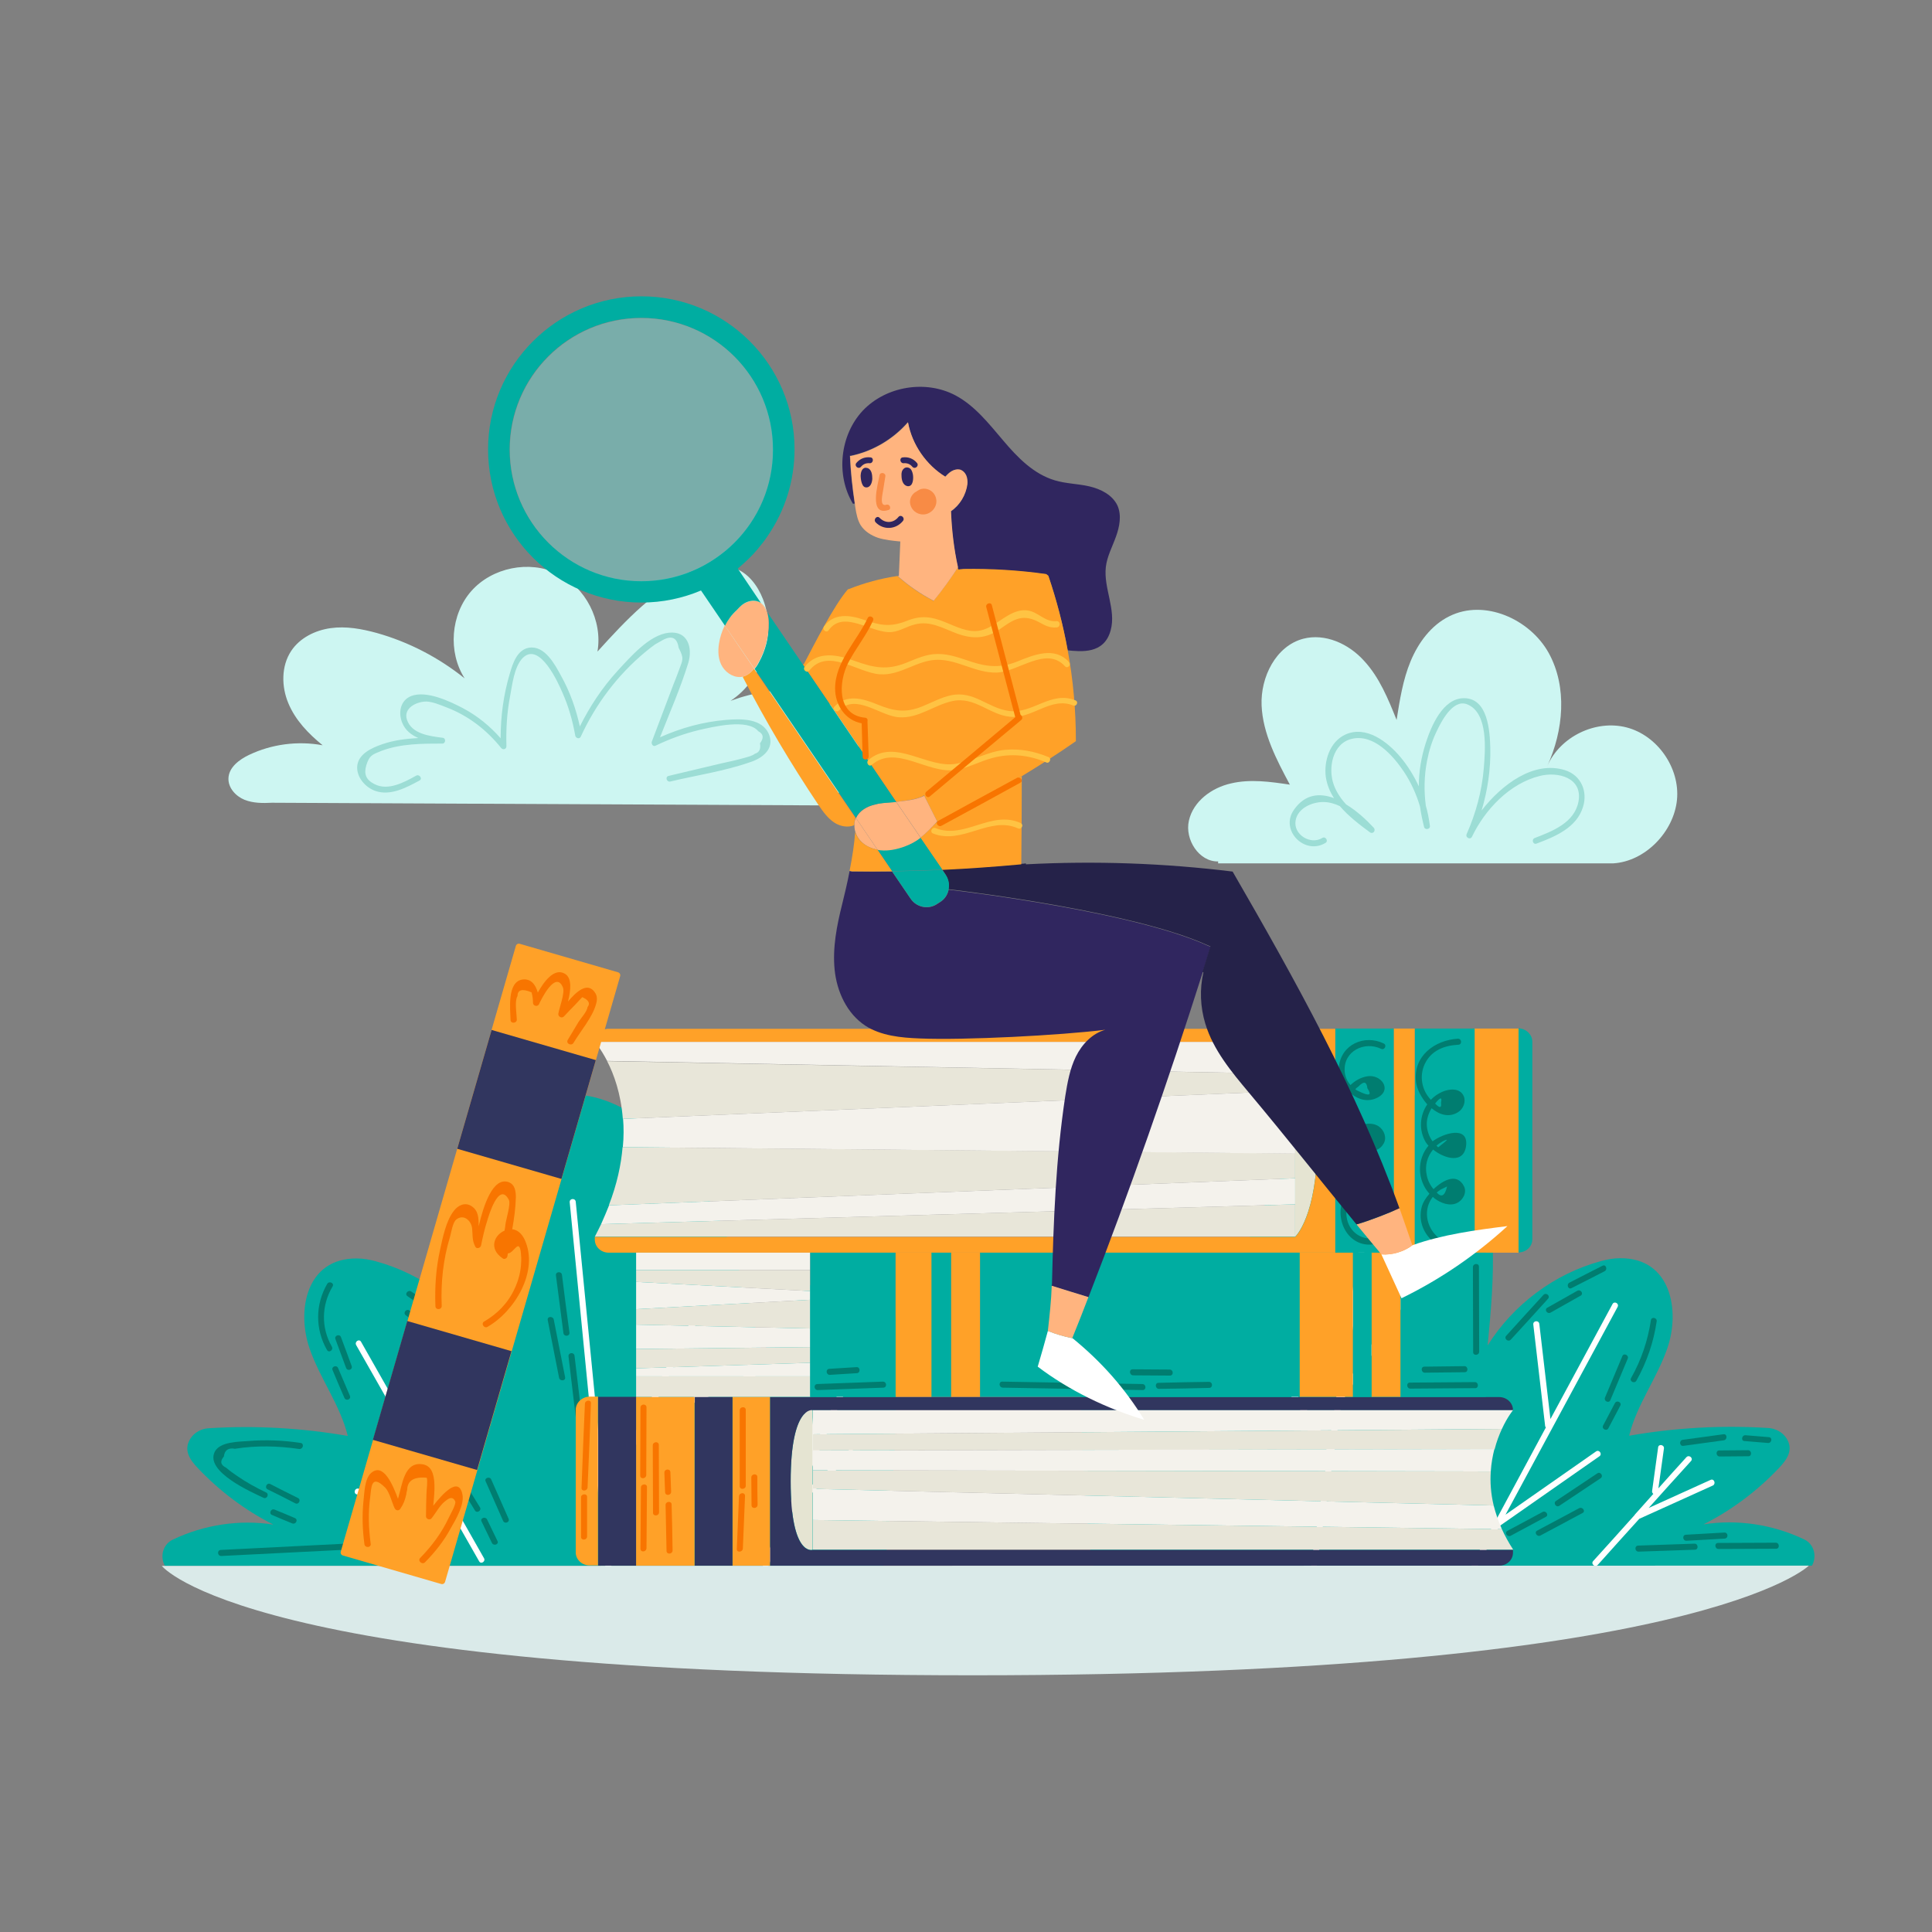 <?xml version="1.0" encoding="utf-8"?>
<!-- Generator: Adobe Illustrator 25.4.1, SVG Export Plug-In . SVG Version: 6.00 Build 0)  -->
<svg version="1.1" id="Capa_1" xmlns="http://www.w3.org/2000/svg" xmlns:xlink="http://www.w3.org/1999/xlink" x="0px" y="0px"
	 viewBox="0 0 800 800" style="enable-background:new 0 0 800 800;" xml:space="preserve">
<rect x="0" y="0" width="800" height="800" fill="#808080" stroke="none"/>
<style type="text/css">
	.st0{fill:#00ADA1;}
	.st1{fill:#FFFFFF;}
	.st2{fill:#007D70;}
	.st3{fill:#E8E6D9;}
	.st4{fill:#F4F2EC;}
	.st5{fill:#E5E4D2;}
	.st6{fill:#FFA128;}
	.st7{fill:#31365F;}
	.st8{fill:#F87500;}
	.st9{fill:#DAEAE9;}
	.st10{fill:#CDF6F2;}
	.st11{fill:#9CDDD5;}
	.st12{opacity:0.46;fill:#72E2DB;}
	.st13{fill:#30265F;}
	.st14{fill:#FFB47F;}
	.st15{fill:#252249;}
	.st16{fill:#F88B45;}
	.st17{fill:#FFC343;}
</style>
<g>
	<g>
		<g>
			<path class="st0" d="M447.3,555.3c-0.3,30.5,1.2,61,4.7,91.4l1,1.6h297.3c2.1-3.7,1-8.9-3.3-10.9c-12.8-6.1-27.5-8.4-41.6-6.2
				c11.7-5.9,22.3-13.9,31.3-23.4c3.1-3.3,6.2-7.4,3-12.3c-1.7-2.6-4.7-4.1-7.7-4.2c-19.2-1.2-38.5-0.1-57.4,3.2
				c3.1-12.8,11.5-23.7,15.8-36.2c5.4-15.5,1.6-37.5-19.6-37.3c-2.7,0-5.3,0.5-7.9,1.2c-19.2,5.2-36.3,18-46.9,34.9
				c2.7-27.9,5.1-57.3-6.9-82.6c-3.7-7.8-9.1-15.4-17.1-19c-11.1-5.1-24.5-1.1-34.9,5.4c-16.5,10.4-28.5,26.9-36.7,44.7
				c-8.2,17.8-12.9,36.9-17.5,55.8c-5.5-12.6-11.6-25.9-24.7-32.2c-6.5-3.1-14.1-3.4-20.4,0.1C448.2,534.8,447.5,545.6,447.3,555.3z
				"/>
			<path class="st0" d="M371.3,555.4c0.3,30.5-1.2,61-4.7,91.4l-1,1.6H68.3c-2.1-3.7-1-8.9,3.3-10.9c12.8-6.1,27.5-8.4,41.6-6.2
				c-11.7-5.9-22.3-13.9-31.3-23.4c-3.1-3.3-6.2-7.4-3-12.3c1.7-2.6,4.7-4.1,7.7-4.2c19.2-1.2,38.5-0.1,57.4,3.2
				c-3.1-12.8-11.5-23.7-15.8-36.2c-5.4-15.5-1.6-37.5,19.6-37.3c2.7,0,5.3,0.5,7.9,1.2c19.2,5.2,36.3,18,46.9,34.9
				c-2.7-27.9-5.1-57.3,6.9-82.6c3.7-7.8,9.1-15.4,17.1-19c11.1-5.1,24.5-1.1,34.9,5.4c16.5,10.4,28.5,26.9,36.7,44.7
				c8.2,17.8,12.9,36.9,17.5,55.8c5.5-12.6,11.6-25.9,24.7-32.2c6.5-3.1,14.1-3.4,20.4,0.1C370.5,535,371.2,545.7,371.3,555.4z"/>
			<path class="st1" d="M311.3,568.3c-14.1,6-28.2,11.9-42.3,17.9c6.2-13.4,13-26.5,20.1-39.5c0.8-1.4-1.4-2.5-2.2-1.1
				c-13.9,24.9-26,50.7-36.2,77.3l-12.3-125.3c-0.2-1.6-2.6-1.4-2.5,0.2l14.9,152.2c0.2,1.6,2.6,1.4,2.5-0.2l-2.1-21.6
				c0,0,0,0,0.1-0.1c5-13.4,10.6-26.5,16.5-39.5c0.3,0.2,0.6,0.3,1.1,0.1c14.4-6.1,28.8-12.2,43.3-18.3
				C313.5,570,312.7,567.7,311.3,568.3z"/>
			<path class="st1" d="M200.4,645.2c-4.3-7.6-8.7-15.3-13-22.9c0-0.3-0.2-0.7-0.5-0.9c-2.4-4.2-4.8-8.4-7.2-12.6
				c1.7-15.8,3.3-31.6,5-47.4c0.2-1.6-2.2-2-2.4-0.5c-1.6,14.7-3.1,29.5-4.7,44.2c-9.4-16.5-18.7-33-28.1-49.5c-0.8-1.4-2.8,0-2,1.4
				c9.9,17.4,19.8,34.8,29.7,52.2c0,0.2-0.1,0.5-0.1,0.7c-0.1,0.9,0.6,1.4,1.3,1.4l5.4,9.5c-11.8-1.5-23.6-2.9-35.5-4.4
				c-1.6-0.2-2,2.2-0.5,2.4l37.5,4.7c4.4,7.7,8.7,15.3,13.1,23C199.2,647.9,201.2,646.5,200.4,645.2z"/>
			<path class="st1" d="M351.4,600.5c-6.9,6.6-13.9,13.2-20.8,19.8l20.5-46.5c0.6-1.4-1.6-2.5-2.2-1.1l-11.4,25.8
				c-0.5-5.3-1.1-10.5-1.6-15.8c-0.2-1.6-2.6-1.4-2.5,0.2c0.6,5.9,1.2,11.8,1.8,17.7c0.1,0.6,0.4,0.9,0.9,1L326,624.7
				c-0.1,0.1-0.3,0.2-0.4,0.4c-0.4,0.4-0.4,0.8-0.3,1.1l-9.4,21.3c-0.6,1.4,1.6,2.5,2.2,1.1l9.9-22.5c8.4-8,16.8-16,25.2-24
				C354.4,601,352.5,599.4,351.4,600.5z"/>
			<path class="st1" d="M594.5,515c-12.7,19.9-25.4,39.8-38.1,59.6c4.6-30.4,9.3-60.7,13.9-91.1c0.2-1.6-2.2-2-2.4-0.5
				c-5.8,38.2-11.7,76.4-17.5,114.6c-9.9-14.9-19.8-29.8-29.6-44.7c-0.9-1.3-2.9,0.1-2,1.4c10.3,15.6,20.6,31.1,31,46.7
				c0,0.1,0.1,0.1,0.2,0.2c-2.4,15.5-4.7,30.9-7.1,46.4c-0.2,1.6,2.2,2,2.4,0.5c3.5-22.7,6.9-45.4,10.4-68.2
				c0.2-0.1,0.5-0.2,0.6-0.5c13.5-21.1,27-42.2,40.5-63.3C597.6,514.7,595.4,513.6,594.5,515z"/>
			<path class="st1" d="M667.7,540L642,587.6c-1.5-13.1-3.1-26.3-4.6-39.4c-0.2-1.6-2.6-1.4-2.5,0.2c1.6,14,3.3,28,4.9,42
				c0,0.3,0.2,0.5,0.3,0.7L619,630.3c-0.2,0.1-0.3,0.2-0.5,0.3c-0.5,0.4-0.6,0.9-0.4,1.3c-2.9,5.4-5.8,10.7-8.7,16.1
				c-0.8,1.4,1.5,2.5,2.2,1.1l9.2-17.1c13.8-9.7,27.7-19.3,41.5-29c1.3-0.9-0.1-2.9-1.4-2c-12.5,8.7-25,17.5-37.5,26.2
				c15.5-28.7,30.9-57.3,46.4-86C670.6,539.7,668.4,538.6,667.7,540z"/>
			<path class="st1" d="M708.3,612.8c-8.5,3.9-17.1,7.7-25.6,11.6c5.8-6.5,11.6-12.9,17.5-19.4c1.1-1.2-0.8-2.8-1.9-1.6
				c-3.9,4.3-7.8,8.6-11.6,12.9c0.8-5.5,1.5-11,2.3-16.5c0.2-1.6-2.2-2-2.4-0.5c-0.8,6-1.7,12.1-2.5,18.1c-0.1,0.5,0.2,0.9,0.5,1.2
				c-2.5,2.8-5,5.6-7.5,8.4c-0.1,0.1-0.2,0.2-0.2,0.3c-5.7,6.4-11.4,12.7-17.2,19.1c-1.1,1.2,0.8,2.8,1.9,1.6
				c5.7-6.4,11.4-12.7,17.2-19.1c10.2-4.6,20.3-9.2,30.5-13.8C710.6,614.4,709.8,612.1,708.3,612.8z"/>
			<path class="st2" d="M205.6,498.5c-0.3,5.9-0.6,11.8-1,17.7c-0.1,1.6,2.4,1.4,2.5-0.2c0.3-5.9,0.6-11.8,1-17.7
				C208.2,496.7,205.7,496.9,205.6,498.5z"/>
			<path class="st2" d="M207.6,526.2c-0.2-1.6-2.6-1.4-2.5,0.2c0.9,7.5,1.8,15,2.6,22.6c0.2,1.6,2.6,1.4,2.5-0.2
				C209.4,541.2,208.5,533.7,207.6,526.2z"/>
			<path class="st2" d="M214.3,513.8c0-1.6-2.5-1.4-2.5,0.2c0.1,7.1,0.3,14.2,0.4,21.2c0,1.6,2.5,1.4,2.5-0.2
				C214.5,527.9,214.4,520.8,214.3,513.8z"/>
			<path class="st2" d="M135.5,531.6c-5,8.6-5,18.8-0.1,27.4c0.8,1.4,2.8,0,2-1.4c-4.5-7.9-4.3-17.1,0.3-24.9
				C138.6,531.3,136.3,530.3,135.5,531.6z"/>
			<path class="st2" d="M144.9,578l-4.9-11.5c-0.6-1.5-2.9-0.6-2.3,0.8c1.6,3.8,3.2,7.7,4.9,11.5C143.2,580.3,145.5,579.5,144.9,578
				z"/>
			<path class="st2" d="M145.6,565.6c-1.5-4-2.9-8-4.4-11.9c-0.5-1.5-2.9-0.7-2.3,0.8c1.5,4,2.9,8,4.4,11.9
				C143.9,568,146.2,567.1,145.6,565.6z"/>
			<path class="st2" d="M184.4,544.6c-4.7-3.3-9.4-6.6-14.1-9.8c-1.3-0.9-2.9,1-1.6,1.9l14.1,9.8
				C184.1,547.4,185.7,545.5,184.4,544.6z"/>
			<path class="st2" d="M179.1,550c-3.2-2.4-6.4-4.9-9.5-7.3c-1.3-1-2.9,0.9-1.6,1.9c3.2,2.4,6.4,4.9,9.5,7.3
				C178.7,552.8,180.3,550.9,179.1,550z"/>
			<path class="st2" d="M124.5,597.5c-7.2-1.1-14.4-1.4-21.7-0.8c-3.8,0.3-11.8,0.2-13.9,4.5c-4,8.2,15.1,16.6,20.2,19
				c1.4,0.7,2.5-1.5,1.1-2.2c-4.2-2-8.2-4.2-12.1-6.9c-1.5-1-3-2.1-4.4-3.3c-2.4-1.2-2.7-2.7-1-4.7c0.3-2.6,1.8-3.7,4.6-3.2
				c8.8-1.4,17.8-1.2,26.6,0.1C125.6,600.1,126,597.7,124.5,597.5z"/>
			<path class="st2" d="M122.1,628.6c-2.8-1.2-5.6-2.4-8.4-3.5c-1.5-0.6-2.5,1.6-1.1,2.2c2.8,1.2,5.6,2.4,8.4,3.5
				C122.5,631.4,123.6,629.2,122.1,628.6z"/>
			<path class="st2" d="M123.4,620.3c-3.8-1.9-7.7-3.8-11.5-5.8c-1.4-0.7-2.5,1.5-1.1,2.2c3.8,1.9,7.7,3.8,11.5,5.8
				C123.7,623.2,124.8,621,123.4,620.3z"/>
			<path class="st2" d="M147.1,639l-55.7,2.8c-1.6,0.1-1.4,2.5,0.2,2.5l55.7-2.8C148.9,641.4,148.7,638.9,147.1,639z"/>
			<path class="st2" d="M173.7,638.2c-6.2,0.4-12.4,0.8-18.6,1.2c-1.6,0.1-1.4,2.6,0.2,2.5c6.2-0.4,12.4-0.8,18.6-1.2
				C175.4,640.5,175.3,638.1,173.7,638.2z"/>
			<path class="st2" d="M161.7,633.1c-5.5,0.2-10.9,0.4-16.4,0.6c-1.6,0.1-1.4,2.5,0.2,2.5c5.5-0.2,10.9-0.4,16.4-0.6
				C163.5,635.5,163.3,633,161.7,633.1z"/>
			<path class="st2" d="M232.7,527.9c-0.2-1.6-2.7-1.4-2.5,0.2c1,8,2.1,15.9,3.1,23.9c0.2,1.6,2.7,1.4,2.5-0.2
				C234.7,543.9,233.7,535.9,232.7,527.9z"/>
			<path class="st2" d="M237.9,561.4c-0.2-1.6-2.6-1.4-2.5,0.2c2.3,19.3,4.6,38.7,6.9,58c0.2,1.6,2.6,1.4,2.5-0.2L237.9,561.4z"/>
			<path class="st2" d="M229.3,546.4c-0.3-1.5-2.8-1.4-2.5,0.2c1.6,8,3.1,15.9,4.7,23.9c0.3,1.5,2.8,1.4,2.5-0.2L229.3,546.4z"/>
			<path class="st2" d="M198.7,624.1c-3.9-6.3-7.7-12.5-11.6-18.8c-0.8-1.3-2.9,0-2,1.4c3.9,6.3,7.7,12.5,11.6,18.8
				C197.5,626.8,199.6,625.4,198.7,624.1z"/>
			<path class="st2" d="M206,638.1c-1.4-3-2.9-5.9-4.3-8.9c-0.7-1.4-3-0.6-2.3,0.8c1.4,3,2.9,5.9,4.3,8.9
				C204.4,640.3,206.7,639.5,206,638.1z"/>
			<path class="st2" d="M210.6,628.9c-2.4-5.4-4.8-10.9-7.2-16.3c-0.6-1.4-3-0.6-2.3,0.8c2.4,5.4,4.8,10.9,7.2,16.3
				C208.9,631.2,211.2,630.4,210.6,628.9z"/>
			<path class="st2" d="M232.9,457.5c-9,4.3-16.1,11.4-20.4,20.5c-0.7,1.4,1.5,2.5,2.2,1.1c4-8.5,10.6-15.2,19-19.2
				C235.1,459.1,234.3,456.8,232.9,457.5z"/>
			<path class="st2" d="M232.3,465.5c-4.2,4.1-8.4,8.1-12.6,12.2c-1.1,1.1,0.7,2.7,1.9,1.6c4.2-4.1,8.4-8.1,12.6-12.2
				C235.3,466,233.4,464.4,232.3,465.5z"/>
			<path class="st2" d="M639.1,536.2c-5.1,5.6-10.3,11.2-15.4,16.9c-1.1,1.2,0.8,2.8,1.9,1.6c5.1-5.6,10.3-11.2,15.4-16.9
				C642.1,536.6,640.2,535,639.1,536.2z"/>
			<path class="st2" d="M663.6,524.1c-4.6,2.3-9.2,4.7-13.7,7c-1.4,0.7-0.6,3,0.8,2.3c4.6-2.3,9.2-4.7,13.7-7
				C665.8,525.7,665,523.4,663.6,524.1z"/>
			<path class="st2" d="M653.1,534.5c-4.1,2.3-8.3,4.7-12.4,7c-1.4,0.8,0,2.8,1.4,2c4.1-2.3,8.3-4.7,12.4-7
				C655.9,535.7,654.5,533.7,653.1,534.5z"/>
			<path class="st2" d="M683.6,546.7c-1.3,8.5-4,16.5-8.2,23.9c-0.8,1.4,1.4,2.5,2.2,1.1c4.3-7.7,7.1-15.8,8.4-24.6
				C686.2,545.6,683.8,545.1,683.6,546.7z"/>
			<path class="st2" d="M668.7,581c-1.6,3.1-3.3,6.2-4.9,9.3c-0.7,1.4,1.5,2.5,2.2,1.1c1.6-3.1,3.3-6.2,4.9-9.3
				C671.7,580.7,669.5,579.6,668.7,581z"/>
			<path class="st2" d="M671.8,561.5c-2.4,5.7-4.8,11.5-7.2,17.2c-0.6,1.5,1.6,2.5,2.2,1.1c2.4-5.7,4.8-11.5,7.2-17.2
				C674.6,561.2,672.4,560.1,671.8,561.5z"/>
			<path class="st2" d="M713.6,593.9c-5.6,0.8-11.2,1.5-16.8,2.3c-1.6,0.2-1.4,2.7,0.2,2.5c5.6-0.8,11.2-1.5,16.8-2.3
				C715.4,596.1,715.2,593.6,713.6,593.9z"/>
			<path class="st2" d="M732.5,595.1c-3.2-0.3-6.5-0.5-9.7-0.8c-1.6-0.1-2,2.3-0.5,2.4c3.2,0.3,6.5,0.5,9.7,0.8
				C733.6,597.7,734.1,595.3,732.5,595.1z"/>
			<path class="st2" d="M723.8,600.5c-4,0-8,0.1-11.9,0.1c-1.6,0-1.4,2.5,0.2,2.5c4,0,8-0.1,11.9-0.1
				C725.5,603,725.4,600.5,723.8,600.5z"/>
			<path class="st2" d="M701.7,639.2c-7.8,0.3-15.6,0.5-23.4,0.8c-1.6,0.1-1.4,2.5,0.2,2.5l23.4-0.8
				C703.4,641.6,703.2,639.2,701.7,639.2z"/>
			<path class="st2" d="M735.3,638.8c-8,0-15.9,0.1-23.9,0.1c-1.6,0-1.4,2.5,0.2,2.5c8,0,15.9-0.1,23.9-0.1
				C737,641.3,736.9,638.8,735.3,638.8z"/>
			<path class="st2" d="M714,634.6c-5.3,0.3-10.6,0.6-15.9,0.9c-1.6,0.1-1.4,2.5,0.2,2.5c5.3-0.3,10.6-0.6,15.9-0.9
				C715.8,636.9,715.6,634.5,714,634.6z"/>
			<path class="st2" d="M638.7,626.1l-14.5,7.8c-1.4,0.7,0,2.8,1.4,2l14.5-7.8C641.5,627.4,640.1,625.3,638.7,626.1z"/>
			<path class="st2" d="M661.4,610.1c-5.7,3.8-11.4,7.6-17.1,11.4c-1.3,0.9,0.1,2.9,1.4,2c5.7-3.8,11.4-7.6,17.1-11.4
				C664.1,611.2,662.7,609.2,661.4,610.1z"/>
			<path class="st2" d="M653.9,624.5c-5.8,3.1-11.6,6.2-17.4,9.3c-1.4,0.7,0,2.8,1.4,2c5.8-3.1,11.6-6.2,17.4-9.3
				C656.7,625.8,655.3,623.8,653.9,624.5z"/>
		</g>
		<g>
			<path class="st3" d="M536.3,512.1L536.3,512.1l-290,0c0.9-1.8,1.8-3.5,2.6-5.2l287.4-8.2V512.1z"/>
			<path class="st3" d="M536.3,477.6v10.3l-284.2,11.2c3.4-8.8,5.1-16.9,5.7-24.1L536.3,477.6z"/>
			<path class="st3" d="M536.3,444.7v6.9l-278.4,11.7c-0.8-10.5-3.7-18.5-6.5-23.9L536.3,444.7z"/>
			<path class="st4" d="M536.3,487.9v10.8l-287.4,8.2c1.2-2.7,2.3-5.3,3.3-7.8L536.3,487.9z"/>
			<path class="st4" d="M536.3,451.6v26.1L257.9,475c0.4-4.2,0.4-8.1,0.1-11.7L536.3,451.6z"/>
			<path class="st4" d="M536.3,431.3v13.4l-284.9-5.4c-2.7-5.2-5.1-7.9-5.1-7.9H536.3z"/>
			<path class="st5" d="M536.3,431.3c0,0,9.2,9.6,9.2,41s-9.2,39.8-9.2,39.8v-13.4v-10.8v-10.3v-26.1v-6.9V431.3z"/>
			<path class="st0" d="M634.5,431.3v81.9c0,3-2.6,5.4-5.7,5.4v-92.8C631.9,425.9,634.5,428.4,634.5,431.3z"/>
			<rect x="610.6" y="425.9" class="st6" width="18.2" height="92.8"/>
			<rect x="585.8" y="425.9" class="st0" width="24.8" height="92.8"/>
			<rect x="577.1" y="425.9" class="st6" width="8.7" height="92.8"/>
			<rect x="552.9" y="425.9" class="st0" width="24.2" height="92.8"/>
			<path class="st6" d="M552.9,425.9v92.8H252c-3.1,0-5.7-2.4-5.7-5.4v-1.1h290v0c0,0,9.2-8.4,9.2-39.8s-9.2-41-9.2-41h-290
				c0-3,2.6-5.4,5.7-5.4H552.9z"/>
			<path class="st2" d="M562.5,491.7c4.9,2.1,11.7,3.2,11.2-3c-0.2-3.5-4.3-4.1-6.9-3.2c-1.9,0.7-3.7,1.8-5.3,3.3
				c-0.2-0.1-0.4-0.2-0.6-0.4c-1.6-1.3-2.8-2.9-3.6-4.7c-1.4-3.3-0.9-8.9,1.7-12.2c4.2,4.2,10.6,7.6,13.9,2.1c1.5-2.5,0.2-5.7-2-7.2
				c-3.2-2.1-7.7-0.9-10.7,1.1c-0.4,0.2-0.7,0.5-1,0.8c-0.6-0.8-1.1-1.7-1.5-2.6c-1.7-4.3-0.9-9.2,1.8-12.8c3.1,2.5,7,3.6,10.9,1.6
				c6.3-3.3,1.4-9.9-4.4-8.8c-2.7,0.5-4.9,1.8-6.8,3.6c-1.4-1.6-2.3-3.7-2.4-5.8c-0.5-8.3,8.2-12.5,15.1-9.2
				c1.4,0.7,2.5-1.5,1.1-2.2c-8-3.9-17.7,0.4-18.6,9.7c-0.3,3.2,1.1,6.6,3.3,9.3c-3.2,4.3-4.3,10.4-2.3,15.4c0.4,1,1.2,2.2,2.2,3.4
				c-4.7,5.3-4.9,13.7,0.3,19.1c0.4,0.4,1.1,0.9,2,1.5c-1.7,1.9-3.1,4.2-3.9,6.4c-3.4,9.3,3.1,20.4,13.7,18.2
				c1.5-0.3,1.4-2.8-0.2-2.5c-6.4,1.3-11.8-3.4-12-9.9c-0.1-3.3,1.2-6.7,3.2-9.2C561.2,492.7,561.8,492.2,562.5,491.7z M566.2,450.6
				c2,3,0.8,3.4-3.5,1.3c-0.5-0.2-1.1-0.5-1.5-0.9c0.4-0.4,0.8-0.8,1.3-1.1C564.7,447.6,565.9,447.8,566.2,450.6z M567,473.5
				c-0.9-0.3-1.9-0.6-2.8-0.9c-1.3-0.6-2.5-1.5-3.5-2.6c0.7-0.5,1.5-0.9,2.3-1.1C565.4,467.1,566.7,468.7,567,473.5z M565.9,488.7
				c0.1,0.7,0.2,1.4,0.3,2.1c-0.7-0.1-1.3-0.3-1.9-0.5C564.9,489.8,565.5,489.3,565.9,488.7z"/>
			<path class="st2" d="M607.1,474.2c0.8-8.2-9.5-4.9-13.9-1.6c-1.5-2-2.4-4.7-2.4-7.2c0-2.3,0.8-4.6,2-6.5c3.2,2.7,7.2,4,11,1.6
				c2.1-1.3,3.3-4.3,2.3-6.6c-1.5-3.5-6-3.1-8.9-1.8c-1.8,0.8-3.4,1.9-4.7,3.3c-3.8-3.9-4.9-9.9-2.5-14.9c2.7-5.6,8.1-7.6,13.9-7.9
				c1.6-0.1,1.4-2.5-0.2-2.5c-9.6,0.6-18.5,7.1-17.4,17.7c0.3,2.9,2.1,6.6,4.7,9.5c-3.1,4.5-3.6,10.7-0.6,15.7
				c0.3,0.5,0.7,1,1.1,1.4c-4.9,5.8-4.6,14.4,0.4,19.9c-1.6,1.8-2.7,3.7-3.1,5.1c-2.9,10.3,6.1,19.2,16.2,18.4
				c1.6-0.1,1.4-2.6-0.2-2.5c-11.1,0.9-17.8-11.7-11.5-19.7c0.3,0.2,0.5,0.5,0.8,0.7c2.5,1.9,6.3,3.3,9.3,1.8
				c2.4-1.2,4.1-4.3,2.8-6.9c-2.8-5.5-8.4-2.8-12.6,1.2c-1.4-1.6-2.4-3.6-2.8-5.7c-0.9-4,0.2-7.8,2.6-10.7
				C598.1,479.8,606.3,482.2,607.1,474.2z M596.7,456.6c0.3,2.2-0.5,2.4-2.4,0.4c0,0,0,0,0-0.1C596.4,454.3,597.2,454.1,596.7,456.6
				z M599.2,491.3c-0.9,3.9-2.3,4.7-4.3,2.5c0.5-0.4,1-0.8,1.6-1.2C597.4,492.2,598.3,491.7,599.2,491.3z M595.5,475.1
				c-0.2-0.2-0.4-0.5-0.7-0.7c0.8-0.7,1.7-1.3,2.6-1.8C600.2,471.2,599.5,472,595.5,475.1z"/>
		</g>
		<g>
			<path class="st3" d="M336.6,629.4v12.3h290c-1.9-2.9-3.4-5.7-4.7-8.5v0h0L336.6,629.4z"/>
			<path class="st3" d="M336.6,608.8v7.7l281.9,6.9c-1.2-5-1.5-9.7-1.2-14.1l-0.1,0L336.6,608.8z"/>
			<path class="st3" d="M336.6,593.9v6.7l282.3-0.5c0.8-3.2,1.9-6,3-8.4L336.6,593.9z"/>
			<path class="st4" d="M336.6,616.5v12.9l285.3,3.8c-1.5-3.4-2.6-6.7-3.4-9.8L336.6,616.5z"/>
			<path class="st4" d="M336.6,600.6v8.2l280.6,0.5l0.1,0c0.2-3.4,0.8-6.5,1.5-9.3L336.6,600.6z"/>
			<path class="st4" d="M336.6,583.8v10.1l285.3-2.2h0v0c2.3-5,4.7-7.9,4.7-7.9H336.6z"/>
			<path class="st5" d="M327.4,613.3c0,31.4,9.1,28.4,9.1,28.4v-12.3v-12.9v-7.7v-8.2v-6.7v-10.1
				C336.6,583.8,327.4,581.9,327.4,613.3z"/>
			<rect x="247.7" y="578.4" class="st7" width="15.8" height="69.9"/>
			<rect x="303.3" y="578.4" class="st6" width="15.6" height="69.9"/>
			<path class="st6" d="M238.4,583.8v59c0,3,2.6,5.4,5.7,5.4h3.5v-69.9h-3.5C241,578.4,238.4,580.8,238.4,583.8z"/>
			<rect x="263.4" y="578.4" class="st6" width="24.2" height="69.9"/>
			<rect x="287.7" y="578.4" class="st7" width="15.6" height="69.9"/>
			<path class="st7" d="M318.9,578.4v69.9h301.9c3.2,0,5.7-2.4,5.7-5.4v-1.1h-290c0,0-9.1,3-9.1-28.4s9.1-29.5,9.1-29.5h290
				c0-3-2.6-5.4-5.7-5.4H318.9z"/>
			<path class="st8" d="M265.2,582.9c0,9.4-0.1,18.7-0.1,28.1c0,1.6,2.4,1.4,2.5-0.2c0-9.4,0.1-18.7,0.1-28.1
				C267.6,581.1,265.2,581.3,265.2,582.9z"/>
			<path class="st8" d="M265.4,615.9c-0.1,8.5-0.1,16.9-0.2,25.4c0,1.6,2.4,1.4,2.5-0.2c0.1-8.5,0.1-16.9,0.2-25.4
				C267.9,614.2,265.4,614.4,265.4,615.9z"/>
			<path class="st8" d="M272.8,598.3c0-1.6-2.5-1.4-2.5,0.2l0.1,27.9c0,1.6,2.5,1.4,2.5-0.2C272.9,616.9,272.8,607.6,272.8,598.3z"
				/>
			<path class="st8" d="M278.1,623c0-1.6-2.5-1.4-2.5,0.2c0.1,6.3,0.3,12.7,0.4,19c0,1.6,2.5,1.4,2.5-0.2
				C278.4,635.7,278.3,629.4,278.1,623z"/>
			<path class="st8" d="M277.6,609.6c-0.1-1.6-2.5-1.4-2.5,0.2c0.1,2.7,0.2,5.4,0.3,8.1c0.1,1.6,2.5,1.4,2.5-0.2
				C277.8,614.9,277.7,612.3,277.6,609.6z"/>
			<path class="st8" d="M308.8,583.8c0-1.6-2.5-1.4-2.5,0.2c0,10.5,0,20.9,0,31.4c0,1.6,2.5,1.4,2.5-0.2
				C308.8,604.7,308.8,594.3,308.8,583.8z"/>
			<path class="st8" d="M306,619.6c-0.3,7.3-0.6,14.5-0.9,21.8c-0.1,1.6,2.4,1.4,2.5-0.2c0.3-7.3,0.6-14.5,0.9-21.8
				C308.5,617.8,306.1,618,306,619.6z"/>
			<path class="st8" d="M313.6,611.6c0-1.6-2.5-1.4-2.5,0.2c0,3.8,0.1,7.7,0.1,11.5c0,1.6,2.5,1.4,2.5-0.2
				C313.6,619.2,313.6,615.4,313.6,611.6z"/>
			<path class="st8" d="M242.2,581.2c-0.5,11.6-1,23.3-1.4,34.9c-0.1,1.6,2.4,1.4,2.5-0.2c0.5-11.6,1-23.3,1.4-34.9
				C244.8,579.5,242.3,579.7,242.2,581.2z"/>
			<path class="st8" d="M240.6,620c0,5.5,0,10.9,0,16.4c0,1.6,2.5,1.4,2.5-0.2c0-5.5,0-10.9,0-16.4
				C243.1,618.3,240.6,618.5,240.6,620z"/>
		</g>
		<g>
			<polygon class="st3" points="335.5,525.9 335.5,534.6 263.4,530.8 263.4,525.9 			"/>
			<polygon class="st3" points="335.5,538.2 335.5,550.1 263.4,548.5 263.4,542.1 			"/>
			<polygon class="st3" points="335.5,557.8 335.5,564.3 263.4,566.6 263.4,558.6 			"/>
			<rect x="263.4" y="569.9" class="st3" width="72.1" height="8.5"/>
			<polygon class="st4" points="335.5,564.3 335.5,569.9 263.4,569.9 263.4,566.6 			"/>
			<polygon class="st4" points="335.5,550.1 335.5,557.8 263.4,558.6 263.4,548.5 			"/>
			<polygon class="st4" points="335.5,534.6 335.5,538.2 263.4,542.1 263.4,530.8 			"/>
			<rect x="263.4" y="518.7" class="st4" width="72.1" height="7.2"/>
			<rect x="579.9" y="518.7" class="st0" width="35.3" height="59.7"/>
			<rect x="567.9" y="518.7" class="st6" width="12" height="59.7"/>
			<rect x="560.2" y="518.7" class="st0" width="7.7" height="59.7"/>
			<rect x="538.1" y="518.7" class="st6" width="22.1" height="59.7"/>
			<rect x="405.8" y="518.7" class="st0" width="132.3" height="59.7"/>
			<rect x="393.8" y="518.7" class="st6" width="12" height="59.7"/>
			<rect x="385.6" y="518.7" class="st0" width="8.2" height="59.7"/>
			<rect x="370.8" y="518.7" class="st6" width="14.9" height="59.7"/>
			<polygon class="st0" points="335.5,564.3 335.5,557.8 335.5,550.1 335.5,538.2 335.5,534.6 335.5,525.9 335.5,518.7 370.8,518.7 
				370.8,578.4 335.5,578.4 335.5,569.9 			"/>
			<path class="st2" d="M473,573.1c-19.3-0.3-38.7-0.7-58-1c-1.6,0-1.4,2.4,0.2,2.5c19.3,0.3,38.7,0.7,58,1
				C474.8,575.5,474.6,573.1,473,573.1z"/>
			<path class="st2" d="M500.6,572.2c-7,0.1-13.9,0.2-20.9,0.4c-1.6,0-1.4,2.5,0.2,2.5c7-0.1,13.9-0.2,20.9-0.4
				C502.3,574.6,502.2,572.2,500.6,572.2z"/>
			<path class="st2" d="M484.3,567.1c-5.1,0-10.2-0.1-15.3-0.1c-1.6,0-1.4,2.4,0.2,2.5c5.1,0,10.2,0.1,15.3,0.1
				C486.1,569.5,485.9,567.1,484.3,567.1z"/>
			<path class="st2" d="M365.6,572.1c-9.1,0.3-18.1,0.7-27.2,1c-1.6,0.1-1.4,2.5,0.2,2.5c9.1-0.3,18.1-0.7,27.2-1
				C367.4,574.5,367.2,572.1,365.6,572.1z"/>
			<path class="st2" d="M354.7,566.1l-11.3,0.7c-1.6,0.1-1.4,2.5,0.2,2.5l11.3-0.7C356.4,568.4,356.2,566,354.7,566.1z"/>
			<path class="st2" d="M610.7,572.3c-9,0.1-17.9,0.1-26.9,0.2c-1.6,0-1.4,2.5,0.2,2.5c9-0.1,17.9-0.1,26.9-0.2
				C612.4,574.8,612.3,572.3,610.7,572.3z"/>
			<path class="st2" d="M606.4,565.7c-5.5,0.1-11.1,0.1-16.6,0.2c-1.6,0-1.4,2.5,0.2,2.5c5.5-0.1,11.1-0.1,16.6-0.2
				C608.1,568.1,607.9,565.7,606.4,565.7z"/>
			<path class="st2" d="M612.4,524.5c0-1.6-2.5-1.4-2.5,0.2c0,11.7,0.1,23.4,0.1,35.2c0,1.6,2.5,1.4,2.5-0.2
				C612.5,547.9,612.4,536.2,612.4,524.5z"/>
		</g>
		<path class="st9" d="M67,648.4l682-0.1c0,0-45.5,45.4-346.2,45.4S67,648.4,67,648.4z"/>
		<g>
			<path class="st10" d="M504.4,356.7c-7.9,0.2-13.9-9.1-12.1-16.9c1.8-8,9.4-13.6,17.4-15.4c8-1.9,16.3-0.7,24.4,0.5
				c-5.5-10.3-11.2-21.1-11.7-32.8c-0.5-11.7,5.9-24.6,17.2-27.6c9.1-2.4,18.9,2.1,25.2,9.1c6.4,6.9,10,15.8,13.5,24.5
				c1.3-8.2,2.6-16.6,5.8-24.3c3.2-7.7,8.5-14.9,16-18.6c14.5-7.3,33.4,1.1,41.2,15.2c7.8,14.2,6.1,32.1-0.6,46.8
				c5.3-12.2,20-19.3,32.8-16c12.8,3.3,22.2,16.8,20.9,30c-1.3,13.2-13.1,25.5-26.4,26.3l0,0H504.4L504.4,356.7z"/>
			<path class="st10" d="M112.6,332.4c-3.8,0.2-7.7,0.2-11.3-1.2c-3.7-1.5-6.9-5-6.7-9c0.2-4.5,4.5-7.7,8.5-9.6
				c9.4-4.5,20.3-5.9,30.5-4c-5.9-4.8-11.3-10.4-14.2-17.4c-2.9-6.9-3-15.4,1.2-21.7c3.6-5.4,9.9-8.5,16.3-9.4
				c6.4-0.9,12.9,0.3,19.1,2c13.2,3.7,25.7,10.2,36.4,18.8c-7-10.9-5.8-26.5,2.8-36.2c8.6-9.7,23.9-12.8,35.6-7.2
				c11.7,5.6,18.8,19.5,16.6,32.3c11.7-12.9,24-26.2,40.1-32.9c5.2-2.1,11.1-3.5,16.5-1.7c5.7,1.9,9.7,7.2,11.9,12.8
				c5.8,14.9-0.1,33.5-13.4,42.2c9.8-3.6,20.5-5.5,30.6-3.2s19.5,9.8,22,19.9c2.5,10.1-3.8,22.2-14,24.1l0,2.5L112.6,332.4
				L112.6,332.4z"/>
			<path class="st11" d="M648,318.9c-12.9-4-26.1,5.9-34.5,16.7c2.5-8.4,3.8-17.1,3.6-26c-0.2-7-1-20.5-10.9-20.5
				c-8.8,0-13.6,11.7-15.8,18.5c-1.9,5.9-2.9,11.9-2.9,18c-2-4.3-4.5-8.4-7.6-12.1c-5.3-6.3-14.2-13.3-22.9-9.3
				c-6.4,3-8.9,11-8,17.6c0.5,3.2,1.7,6.1,3.4,8.7c-5.9-2.2-12-1.8-16.6,4.8c-6,8.5,4.5,19,13.1,13.7c1.3-0.8-0.1-2.9-1.4-2
				c-4.9,3-12.1-1.5-11-7.3c0.9-5.1,6.8-7.6,11.4-7.6c2.5,0,4.8,0.7,6.9,1.7c3.6,4.2,8.2,7.7,12.4,10.8c1.3,1,2.7-0.7,1.6-1.9
				c-2.9-3.1-6.9-6.9-11.4-9.6c-2.2-2.4-4-5.1-5.1-8.1c-2.5-6.8-0.6-17.3,7.6-19.1c9-2,16.9,6.9,21.4,13.6c3,4.5,5.2,9.4,6.7,14.5
				c0.4,2.9,1,5.7,1.7,8.5c0.4,1.3,2.6,0.9,2.4-0.5c-0.4-2.9-0.9-5.7-1.7-8.4c-0.8-6.1-0.7-12.3,0.5-18.5c0.8-4.2,2.1-8.4,4-12.3
				c1.8-3.8,6.6-13.4,12.5-11.2c9,3.4,7.6,19.1,7,26.6c-0.8,9.5-3.3,18.6-7.1,27.2c-0.6,1.4,1.5,2.5,2.2,1.1
				c5.4-11.3,15.6-22.1,28.1-25.2c7.5-1.9,17.9,0.7,16,10.7c-1.7,8.7-10.8,12.2-18.1,15c-1.5,0.6-0.7,2.9,0.8,2.3
				c7.7-2.9,16.6-6.6,19.2-15.2C657.5,327.7,654.7,321,648,318.9z"/>
			<path class="st11" d="M318.5,304.3c-2.7-7-11.7-6.7-17.9-6.2c-9.5,0.8-18.6,3.3-27.3,7.2c4-10.2,8.5-20.4,11.7-30.8
				c1.9-6.3-0.2-13.4-8.1-12.5c-8.1,0.9-16,10.2-21.2,15.8c-6.3,6.9-11.4,14.6-15.6,23c-1.6-7.3-4.1-14.4-7.8-21
				c-2.5-4.6-6.7-12.6-13.2-11.6c-5,0.8-6.8,6.6-8,10.7c-2.6,8.7-3.8,17.7-3.8,26.8c-4.4-5-9.5-9.2-15.5-12.4
				c-5.5-2.9-15.2-7.5-21.5-5.1c-4.6,1.8-5.5,7-3.7,11.2c1.3,3.1,3.7,4.9,6.6,6.2c-5.1,0.3-10.2,0.9-15,2.6c-4.3,1.5-10,4-10.3,9.3
				c-0.2,4.5,3.5,8.6,7.5,10c6.3,2.2,12.9-1.4,18.3-4.3c1.4-0.7,0-2.8-1.4-2c-4.9,2.7-11.6,6.4-17.2,3.5c-3.6-1.8-4.5-4.2-3.4-7.9
				c1.3-4,2.3-4.3,6.3-5.9c8-3,16.8-3,25.2-3c1.4,0,1.5-2.3,0.1-2.4c-5.3-0.7-12.8-1.5-14.8-7.5c-1.6-4.9,4.2-7.6,8.2-7.5
				c2.5,0.1,5.6,1.4,7.9,2.3c9.1,3.4,16.8,9.3,22.9,16.9c0.8,1,2.3,0.5,2.2-0.8c-0.2-6.9,0.2-13.8,1.5-20.5c0.9-4.8,1.7-12.4,5.3-16
				c7-6.9,14.8,10.7,16.3,14.2c2.6,5.8,4.3,11.8,5.4,18c0.2,1.1,1.8,1.6,2.3,0.4c6.2-13.5,15.3-25.6,26.8-35.1
				c1.3-1.1,2.6-2.1,4-3.1c1.1-0.6,2.1-1.2,3.2-1.8c3.7-2,5.9-0.9,6.5,3.2c2.4,4.6,1.7,5,0.1,9.4c-0.7,1.9-1.4,3.8-2.2,5.7
				c-3,7.9-6,15.8-9,23.8c-0.3,0.9,0.5,2.2,1.5,1.7c5.8-2.8,11.8-5,18-6.5c5.8-1.3,20.2-4.9,24.6,0.5c2.1,1.1,2.4,2.7,0.7,5
				c0.4,2.3-0.3,3.8-2.1,4.3c-1.1,0.9-2.9,1.3-4.3,1.7c-3.1,0.9-6.4,1.6-9.6,2.3c-7.3,1.7-14.6,3.5-21.9,5.2
				c-1.5,0.4-0.7,2.7,0.8,2.3c10.9-2.6,22.5-4.3,33-8C315.7,314,320.7,310.1,318.5,304.3z"/>
		</g>
		<g>
			<path class="st0" d="M265.6,122.7c-35,0-63.5,28.4-63.5,63.4c0,35,28.4,63.4,63.5,63.4c8.8,0,17.1-1.8,24.7-5
				c3.1-1.3,6.1-2.9,9-4.7c2.1-1.3,4.1-2.8,6.1-4.3c3-2.5,5.9-5.2,8.4-8.2c1.5-1.8,3-3.7,4.3-5.7c6.9-10.2,10.9-22.4,10.9-35.6
				C329,151.1,300.6,122.7,265.6,122.7z M300.3,228.1c-4.5,3.7-9.6,6.8-15.2,8.9c-6.1,2.3-12.7,3.6-19.6,3.6
				c-30.1,0-54.5-24.4-54.5-54.5c0-30.1,24.4-54.5,54.5-54.5c30.1,0,54.5,24.4,54.5,54.5C320.1,203.1,312.4,218.1,300.3,228.1z"/>
			<path class="st12" d="M265.6,131.7c30.1,0,54.5,24.4,54.5,54.5s-24.4,54.5-54.5,54.5s-54.5-24.4-54.5-54.5
				S235.5,131.7,265.6,131.7z"/>
			<g id="XMLID_00000057836656476425173760000003465296012985832577_">
				<g>
					<path class="st1" d="M429.7,565.9c1.4-4.6,2.9-10.1,4.2-14.8h0v0c3.3,1.3,6.7,2.3,10.1,3c0,0,0.1,0,0.1,0
						c12,9.8,21.6,20.6,29.7,33.8C458.3,583.3,442.6,575.7,429.7,565.9z"/>
					<path class="st13" d="M435.6,531.8c0.6-26.1,1.6-52.1,5.5-77.9c0.9-5.6,1.9-11.3,4.4-16.4c2.5-5.1,6.8-9.6,12.2-11.1
						c-18.5,2.3-58.3,4.4-76.9,3.6c-7.8-0.3-16-1.1-22.5-5.3c-7.6-5-11.8-14.1-12.7-23.2c-0.9-9.1,0.9-18.2,3.1-27
						c1-4.1,2.2-9,3.1-13.8l1,0.2c5.5,0,11,0,16.6,0l7.7,11.3c2.5,3.6,7.4,4.6,11,2.1l1.4-0.9c1.8-1.2,2.9-3,3.3-5
						c10.1,1.2,76.9,9.5,106.9,23l1.6,0.7c-1.1,3.5-2.2,7-3.3,10.6c-14.4,45.3-30.1,90.2-47.3,134.5c-5.1-1.6-10.2-3.1-15.2-4.7
						C435.5,532.2,435.5,532,435.6,531.8z"/>
					<path class="st14" d="M435.5,532.4c5,1.6,10.1,3.1,15.2,4.7c-2.2,5.7-4.4,11.4-6.7,17c-3.4-0.6-6.8-1.6-10.1-3v0
						C434.6,544.7,435.3,538.7,435.5,532.4z"/>
					<path class="st6" d="M353.7,341.7c-2.6,1.1-5.7,0.5-8.1-1c-2.8-1.8-4.8-4.6-6.7-7.4c-11.4-17-21.9-34.7-31.3-52.9l-0.1-0.2
						c1.9-0.5,3.5-1.7,4.7-3.3l42,61.7C353.9,339.7,353.7,340.7,353.7,341.7z"/>
					<path class="st14" d="M354.4,338.7l8.9,13.1c-2.8-0.5-5.5-1.8-7.3-4c-0.8-0.9-1.4-2.1-1.8-3.3c-0.3-0.9-0.4-1.8-0.4-2.8
						C353.7,340.7,353.9,339.7,354.4,338.7z"/>
					<path class="st1" d="M584.9,515.6c12.3-4.4,26.3-6.3,39.3-7.9c-13.1,12-27.9,22.1-43.9,29.9l0-0.1c-2.8-6-5.5-12.1-8.3-18.1
						C576.3,519.8,581.4,518.3,584.9,515.6z"/>
					<path class="st14" d="M584.8,515.6C584.8,515.6,584.9,515.6,584.8,515.6c-3.4,2.7-8.5,4.2-12.8,3.8c-3.4-4.1-6.9-8.2-10.3-12.4
						c5-1.4,13.7-4.8,17.8-6.7C581.3,505.5,583.1,510.5,584.8,515.6z"/>
					<path class="st15" d="M579.3,499.8c0.1,0.2,0.1,0.4,0.2,0.5c-4.1,1.9-12.7,5.3-17.8,6.7c-14.9-18.1-29.4-36.5-44.5-54.5
						c-7.3-8.7-14.8-17.7-18.1-28.6c-2.1-6.9-2.4-14.3-0.8-21.3l-0.4-0.1c1.1-3.5,2.2-7,3.3-10.6l-1.6-0.7
						c-30.1-13.5-96.8-21.8-106.9-23c0.4-2,0-4.2-1.2-6.1l-1.4-2.1c10.9-0.5,21.8-1.3,32.7-2.3c0.7,0,1.3-0.1,2-0.2l0,0.4
						c28.5-1.5,57.2-0.5,85.6,3C536.3,405.7,561.7,451.3,579.3,499.8z"/>
					<path class="st13" d="M375.9,174.8c-6.1,7-14.5,12-23.6,13.9l-0.4,0c0.3,6.6,1,13.2,2,19.8l-0.7,0.1
						c-7.2-11.9-5.4-28.5,4.1-38.6c9.6-10.1,26-12.8,38.3-6.3c8.1,4.3,13.9,11.8,19.8,18.7c5.9,7,12.6,13.9,21.4,16.5
						c4.6,1.4,9.6,1.4,14.3,2.5c4.7,1.1,9.5,3.5,11.6,7.9c1.8,4,0.9,8.8-0.6,12.9c-1.5,4.2-3.7,8.2-4.2,12.6
						c-0.5,4.4,0.6,8.8,1.5,13.1c0.9,4.3,1.7,8.8,0.5,13.1c-2.7,10-12.3,8.8-17.8,8.3c-1.9-10.5-4.6-20.8-8-30.8l-0.9-0.7
						c-11.3-1.5-22.7-2.2-34.1-2.1l-2.3,0.2c0-0.3-0.1-0.5-0.2-0.8c-1.6-7.7-2.6-15.5-2.9-23.3c3.7-2.5,6.2-6.7,6.6-11.2
						c0.1-1.3,0-2.5-0.5-3.7c-0.5-1.1-1.5-2.1-2.7-2.4c-1.1-0.2-2.3,0.1-3.3,0.7c-1,0.6-1.8,1.5-2.6,2.3
						C383.4,192.4,377.6,184.1,375.9,174.8z"/>
					<path class="st6" d="M386.5,248.9c3.6-4.5,7-9.1,10.1-13.9c0,0.3,0.1,0.5,0.2,0.8l2.3-0.2c11.4-0.2,22.9,0.5,34.1,2.1l0.9,0.7
						c3.4,10,6.1,20.3,8,30.8c2.3,12.4,3.4,25,3.4,37.6v0.1c-7.3,5.1-14.8,9.9-22.4,14.5c-11.4,6.8-23,13.1-35,18.8
						c-1.8-3.5-3.6-7.1-5.4-10.7c0,0,0-0.1-0.1-0.2c-0.2,0.1-0.3,0.3-0.5,0.4c-3.1,1.4-6.4,1.7-9.9,2.2c-0.4,0-0.7,0.1-1.1,0.1
						l-11.4-16.8l-27.2-40l0.4-0.3c4.2-7.9,12.4-24.3,18.3-31l0.1,0.1c6.5-2.6,13.4-4.5,20.4-5.5l0,0.1c4.4,3.9,9.2,7.3,14.5,10
						L386.5,248.9z"/>
					<path class="st6" d="M388.1,340.2c12-5.7,23.7-12,35-18.8v0c0,12.1-0.1,24.1-0.2,36.2l0,0.3c-10.9,1-21.8,1.8-32.7,2.3
						l-9.1-13.3C383.5,345,385.5,342.8,388.1,340.2C388,340.2,388,340.2,388.1,340.2z"/>
					<path class="st14" d="M393.8,211.6c0.3,7.8,1.2,15.7,2.9,23.3c-3.1,4.8-6.5,9.5-10.1,13.9l-0.3-0.2c-5.2-2.7-10.1-6.1-14.5-10
						l0-0.1c0.1,0,0.2,0,0.4,0v0c0.2-4.8,0.4-9.5,0.6-14.3h-0.2c-3-0.3-6.1-0.6-9-1.5c-2.9-1-5.6-2.7-7.2-5.2
						c-1.3-2.1-1.8-4.7-2.2-7.2c-0.1-0.6-0.2-1.2-0.2-1.7c-1-6.6-1.7-13.1-2-19.8l0.4,0c9.1-1.9,17.5-6.9,23.6-13.9
						c1.7,9.2,7.5,17.6,15.5,22.5c0.8-0.9,1.6-1.7,2.6-2.3c1-0.6,2.2-0.9,3.3-0.7c1.2,0.3,2.2,1.3,2.7,2.4c0.5,1.2,0.6,2.4,0.5,3.7
						C400,204.9,397.5,209.1,393.8,211.6z"/>
					<path class="st0" d="M392.8,368.3c-0.4,2-1.5,3.8-3.3,5l-1.4,0.9c-3.6,2.5-8.6,1.5-11-2.1l-7.7-11.3c6.9-0.1,13.9-0.3,20.8-0.6
						l1.4,2.1C392.9,364.1,393.2,366.3,392.8,368.3z"/>
					<path class="st0" d="M381.1,346.8l9.1,13.3c-6.9,0.3-13.9,0.5-20.8,0.6l-6.1-9c0.4,0.1,0.9,0.1,1.3,0.2
						c3.3,0.3,6.6-0.4,9.7-1.5C377.1,349.6,379.2,348.3,381.1,346.8z"/>
					<path class="st14" d="M382.1,329.8c0.2-0.1,0.4-0.2,0.6-0.3c1.8,3.5,3.6,7.1,5.4,10.7c0,0-0.1,0-0.1,0
						c-2.4,2.6-4.5,4.8-6.8,6.6l-10.1-14.8c0.3,0,0.7,0,1.1-0.1C375.6,331.5,378.9,331.2,382.1,329.8z"/>
					<path class="st14" d="M371.1,332.1l10.1,14.8c-1.9,1.5-4.1,2.7-6.8,3.7c-3.1,1.1-6.4,1.8-9.7,1.5c-0.4,0-0.9-0.1-1.3-0.2
						l-8.9-13.1c0,0,0-0.1,0-0.1c1.4-3,4.6-4.8,7.8-5.5C365.1,332.3,368.1,332.3,371.1,332.1z"/>
					<path class="st0" d="M359.7,315.3l11.4,16.8c-3,0.3-6,0.3-8.8,1c-3.2,0.7-6.5,2.5-7.8,5.5c0,0,0,0.1,0,0.1l-42-61.7
						c0.7-0.9,1.3-1.8,1.8-2.8c2.7-4.9,4.1-10.5,4.1-16c0-1.5-0.2-3.2-0.7-4.7l14.9,21.9L359.7,315.3z"/>
					<path class="st6" d="M363.3,351.8l6.1,9c-5.5,0.1-11,0.1-16.6,0l-1-0.2c1.1-5.6,2-11.3,2.3-16.1h0c0.4,1.2,1,2.3,1.8,3.3
						C357.8,350,360.5,351.3,363.3,351.8z"/>
					<path class="st14" d="M305,252.7L305,252.7c0.8-0.9,1.5-1.7,2.5-2.4c1.9-1.3,4.4-2,6.5-1.2c0.4,0.1,0.8,0.4,1.1,0.6l2.5,3.7
						c0.5,1.5,0.7,3.2,0.7,4.7c0,5.6-1.4,11.1-4.1,16c-0.5,1-1.1,1.9-1.8,2.8L300.1,259C301.4,256.6,303,254.5,305,252.7z"/>
					<path class="st14" d="M317.6,253.4l-2.5-3.7C316.3,250.6,317.1,251.9,317.6,253.4z"/>
					<path class="st0" d="M315.1,249.7c-0.3-0.2-0.7-0.5-1.1-0.6c-2.1-0.8-4.6-0.2-6.5,1.2c-0.9,0.7-1.7,1.5-2.5,2.4l0,0
						c-2,1.8-3.6,4-4.8,6.4l-9.8-14.4l-5.1-7.6c5.6-2.1,10.7-5.2,15.2-8.9l5.1,7.4L315.1,249.7z"/>
					<path class="st14" d="M300.1,259l12.2,17.9c-1.3,1.5-2.8,2.8-4.7,3.3h0c-3.2,0.7-6.6-1.2-8.4-4s-2-6.3-1.5-9.6
						C298.1,264,298.9,261.4,300.1,259z"/>
				</g>
			</g>
			<path class="st13" d="M359.2,193.8c-1.9-0.6-2.7,1.2-2.8,2.8c-0.1,0.2,0,4.9,2,5.2c2,0.3,2.7-1.9,2.8-3.5
				C361.2,196.7,361,194.4,359.2,193.8z"/>
			<path class="st13" d="M360.5,189.4c-2.3-0.3-4.4,0.5-5.9,2.3c-1,1.2,0.8,2.8,1.9,1.6c0.9-1.1,2.1-1.6,3.5-1.5
				C361.6,192,362,189.6,360.5,189.4z"/>
			<path class="st13" d="M378,196.4c-0.2-0.9-0.5-2-1.3-2.5c-0.8-0.5-1.8-0.5-2.5,0.2c-0.8,0.7-1,1.8-0.9,2.9c0,1.8,0.6,3.9,2.4,4.3
				C378.2,201.7,378.3,198,378,196.4z"/>
			<path class="st13" d="M373.8,189.4c2.3-0.3,4.4,0.5,5.9,2.3c1,1.2-0.8,2.8-1.9,1.6c-0.9-1.1-2.1-1.6-3.5-1.5
				C372.7,192,372.2,189.6,373.8,189.4z"/>
			<path class="st13" d="M372,214.1c-2.1,2.6-5.5,2.7-7.8,0.3c-1.1-1.1-2.7,0.7-1.6,1.9c3.2,3.3,8.4,3,11.3-0.6
				C374.9,214.4,373,212.8,372,214.1z"/>
			<path class="st16" d="M387.6,206.4c-0.6-2.8-3.4-4.6-6.2-3.9c-0.7,0.2-1.3,0.6-1.9,1c-2,1-3.2,3.4-2.5,5.6
				c0.8,2.8,3.6,4.4,6.4,3.8C386.3,212.2,388.3,209.3,387.6,206.4z"/>
			<path class="st16" d="M367,209c-3.1,1-1.4-5-1.3-6.1c0.3-1.9,0.6-3.7,0.9-5.6c0.3-1.6-2.2-2-2.4-0.5c-0.6,3.4-4.6,17,3.6,14.4
				C369.3,210.9,368.5,208.5,367,209z"/>
			<path class="st17" d="M437.5,257.2c-4.7,0.5-7.5-3.7-11.8-4.4c-3-0.5-5.8,0.6-8.4,2.1c-5.8,3.4-9.6,7.8-17.1,6
				c-5.1-1.2-9.6-4.2-14.8-5.1c-3.7-0.6-6.8,0-10.2,1.4c-6.8,2.6-10.9,1.7-17.6-0.6c-5.8-2-12.4-2.8-16.4,2.8
				c-0.9,1.3,0.9,2.9,1.9,1.6c6.3-8.9,18,1.6,26.3,0.7c3.3-0.4,6.1-2.3,9.3-3.1c6.4-1.8,12,1.7,17.7,3.8c6.5,2.3,11.8,2.1,17.5-1.8
				c5.3-3.7,9-6.6,15.7-3.3c2.9,1.5,4.7,2.8,8.1,2.5C439.2,259.5,439.1,257.1,437.5,257.2z"/>
			<path class="st17" d="M442.6,274.1c-6-6.6-14.6-2.9-21.6-0.1c-6.5,2.6-12,2.2-18.5,0.1c-4.7-1.5-9.4-3.4-14.3-3.3
				c-4.7,0-8.8,2-13.1,3.7c-7.8,3.1-13.3,2-21.1-0.8c-7.1-2.6-15.4-4.4-20.8,2.4c-1,1.2,0.9,2.8,1.9,1.6c7.6-9.7,19.9,0.8,29.1,1.5
				c8.7,0.7,15.6-6,24.1-6c8.4,0,15.8,5.5,24.3,5.3c9-0.2,20.6-11.2,28.4-2.6C442.1,277.1,443.7,275.2,442.6,274.1z"/>
			<path class="st17" d="M445.3,290c-10.1-4.1-17.7,5.7-27.5,4.4c-8.8-1.2-14.5-8.5-24-6.5c-4.2,0.9-7.9,3-11.9,4.6
				c-6.9,2.8-11.8,2-18.6-0.8c-6-2.5-12.8-4.4-17.8,0.9c-1.1,1.1,0.8,2.7,1.9,1.6c7-7.3,17,2.3,24.8,2.8c8.1,0.6,14.6-5.1,22.2-6.7
				c9.2-2,15.3,5.7,23.9,6.5c9.2,0.9,16.9-8.4,26-4.7C445.7,292.8,446.8,290.6,445.3,290z"/>
			<path class="st17" d="M434.2,313.5c-5.8-2.4-11.8-3.6-18.1-3c-7,0.7-13,4.4-19.9,5.7c-12,2.4-25.6-10.9-36.6-1.5
				c-1.2,1,0.2,3.1,1.4,2c10-8.6,23.2,3.9,34.6,2.1c5.3-0.8,10-3.5,15.2-4.9c7.5-2.1,15.3-1.3,22.4,1.8
				C434.5,316.4,435.6,314.1,434.2,313.5z"/>
			<path class="st17" d="M422.6,340.8c-12.1-5.5-23.3,6.9-35.2,2.1c-1.5-0.6-2.5,1.6-1.1,2.2c12.1,4.9,23.5-7.4,35.2-2.1
				C423,343.7,424.1,341.5,422.6,340.8z"/>
			<path class="st8" d="M422.6,296l-11.9-45.4c-0.4-1.5-2.7-0.7-2.3,0.8c4,15.2,8,30.4,12,45.6c-12.3,10.3-24.5,20.6-36.8,30.8
				c-1.2,1,0.2,3,1.4,2c12.6-10.6,25.3-21.2,37.9-31.7C423.6,297.5,423.3,296.4,422.6,296z"/>
			<path class="st8" d="M361.5,257c0.7-1.4-1.5-2.5-2.2-1.1c-4.4,9.5-13.5,18-13.5,29.2c0,6.8,4.2,13.2,11,14.4
				c0.1,4.6,0.3,9.3,0.4,13.9c0.1,1.6,2.5,1.4,2.5-0.2c-0.2-4.9-0.3-9.7-0.5-14.6c0,0,0,0,0,0c0.2-0.6-0.1-1.3-0.9-1.4
				c-11.9-1.1-11.1-14.8-7.1-22.7C354.3,268.5,358.7,263.2,361.5,257z"/>
			<path class="st8" d="M421.1,322.1c-10.9,5.9-21.7,11.8-32.6,17.8c-1.4,0.8,0,2.8,1.4,2c10.9-5.9,21.7-11.8,32.6-17.8
				C423.9,323.4,422.5,321.4,421.1,322.1z"/>
		</g>
		<g>
			<path class="st6" d="M182.7,655.9l-40.7-11.8c-0.7-0.2-1.1-0.9-0.9-1.6l72.5-250.8c0.2-0.7,0.9-1.1,1.6-0.9l40.7,11.8
				c0.7,0.2,1.1,0.9,0.9,1.6L184.3,655C184.1,655.7,183.4,656.1,182.7,655.9z"/>
			
				<rect x="195.6" y="431.5" transform="matrix(0.961 0.278 -0.278 0.961 135.552 -42.565)" class="st7" width="44.9" height="51.2"/>
			
				<rect x="160.7" y="552" transform="matrix(0.961 0.278 -0.278 0.961 167.659 -28.142)" class="st7" width="44.9" height="51.2"/>
			<path class="st8" d="M217.2,513.2c-1.3-2.7-3.2-4-5.1-4.2c0.8-4.4,1.4-8.9,1.5-13.2c0-2.4-0.3-5.3-3-6.3
				c-6.5-2.3-10.4,9.7-12.4,18.3c0-3.3,0-6.5-3-8.4c-2.7-1.7-5.5-0.3-7.2,1.9c-3.3,4.1-4.7,11.3-5.8,16.3
				c-1.7,7.7-2.2,15.4-1.9,23.3c0.1,1.7,2.7,1.5,2.6-0.2c-0.4-9.6,0.6-19.2,3.4-28.4c0.6-2.1,1.1-6,2.6-7.3c3.1-2.5,6.3,0.5,6.6,3.7
				c0.3,3-0.1,4.7,1.3,7.5c0.5,1.1,2.2,0.6,2.4-0.5c0.7-3.5,1.5-7,2.6-10.4c0.4-1.3,4.7-16.4,8.9-8.5c0.9,1.7-1.2,8.2-1.4,10.2
				c-0.1,0.9-0.2,1.7-0.4,2.6c-4.1,1.7-6.8,7.4-0.7,11.5c0.7,0.5,1.8-0.1,1.9-0.9c0.1-0.4,0.1-0.8,0.2-1.2c2.5,0,4.7-6.6,5.4-0.1
				c0.1,1.2,0.2,2.5,0.1,3.7c-0.1,3.8-1.1,7.6-2.7,11c-2.7,5.9-7.1,10.4-12.6,13.6c-1.5,0.8,0,3.1,1.4,2.2
				C213.1,543,223.3,526.3,217.2,513.2z"/>
			<path class="st8" d="M246.3,410.9c-3.1-4.5-7.7-0.2-11.1,3.8c1.1-4.4,1.8-9.7-1.3-11.5c-4.4-2.6-8.7,3.3-11.2,7.8
				c-0.9-3.1-2.7-5.9-6.4-5.4c-6.4,1-5,12.4-4.9,16.7c0,1.7,2.7,1.5,2.6-0.2c-0.1-2.6-1-7.6,0.3-9.7c0-2.6,2-3.1,5.8-1.5
				c0.4,1.4,0.6,2.9,0.6,4.4c0.1,1.3,1.9,1.7,2.5,0.5c0.8-1.8,6.9-14.3,9.9-6.9c0.9,2.2-1.5,8.4-1.9,10.8c-0.2,1.3,1.4,2.1,2.3,1.2
				c1.5-1.6,3-3.2,4.6-4.8l3-3.2c2.7,1.2,3.4,2.6,2.2,4.1c-0.3,2-2.6,4.4-3.7,6.1c-1.5,2.5-3,5-4.5,7.5c-0.9,1.5,1.5,2.7,2.4,1.2
				c2.9-4.9,7.8-10.5,9.3-16C247.3,414.1,247.4,412.4,246.3,410.9z"/>
			<path class="st8" d="M191.5,618.9c-1.5-7.8-8.2-0.4-12.1,4.6c0.4-4.5,1-9.6-0.2-13.3c-0.7-2.2-2.1-3.6-4.4-3.9
				c-7.5-1-8.2,8.5-10,14.3c-2.1-5.6-6-15.1-11.1-10.7c-2.8,2.4-2.8,8.5-3.2,11.7c-0.6,6-0.4,11.9,0.4,17.8c0.2,1.7,2.9,1.5,2.6-0.2
				c-0.9-6.5-1.1-12.9-0.2-19.4c0.5-3.5,0.2-9.9,6.3-3.7c1.7,1.8,2.7,6.1,3.8,8.4c0.5,1.1,1.8,1.2,2.4,0.2c1.3-1.9,1.9-3.6,2.4-5.8
				c0.1-0.7,0.2-1.3,0.4-2c0.1-3.8,2.8-5.5,8.1-5c0.5,1.4-0.1,5-0.1,6.4c-0.1,3.2-0.2,6.4-0.2,9.6c0,1.1,1.6,1.7,2.3,0.8
				c1.7-2.1,3.3-5.2,5.4-6.9c1.1-0.9,3.2-2.8,4.4-0.1c0.5,1.1-2.2,5.7-2.7,6.8c-2.9,6.2-7,11.7-11.8,16.6c-1.2,1.2,0.8,3,2,1.8
				c4.2-4.3,7.9-8.9,10.7-14.2C188.7,629.3,192.3,623.1,191.5,618.9z"/>
		</g>
	</g>
</g>
</svg>
